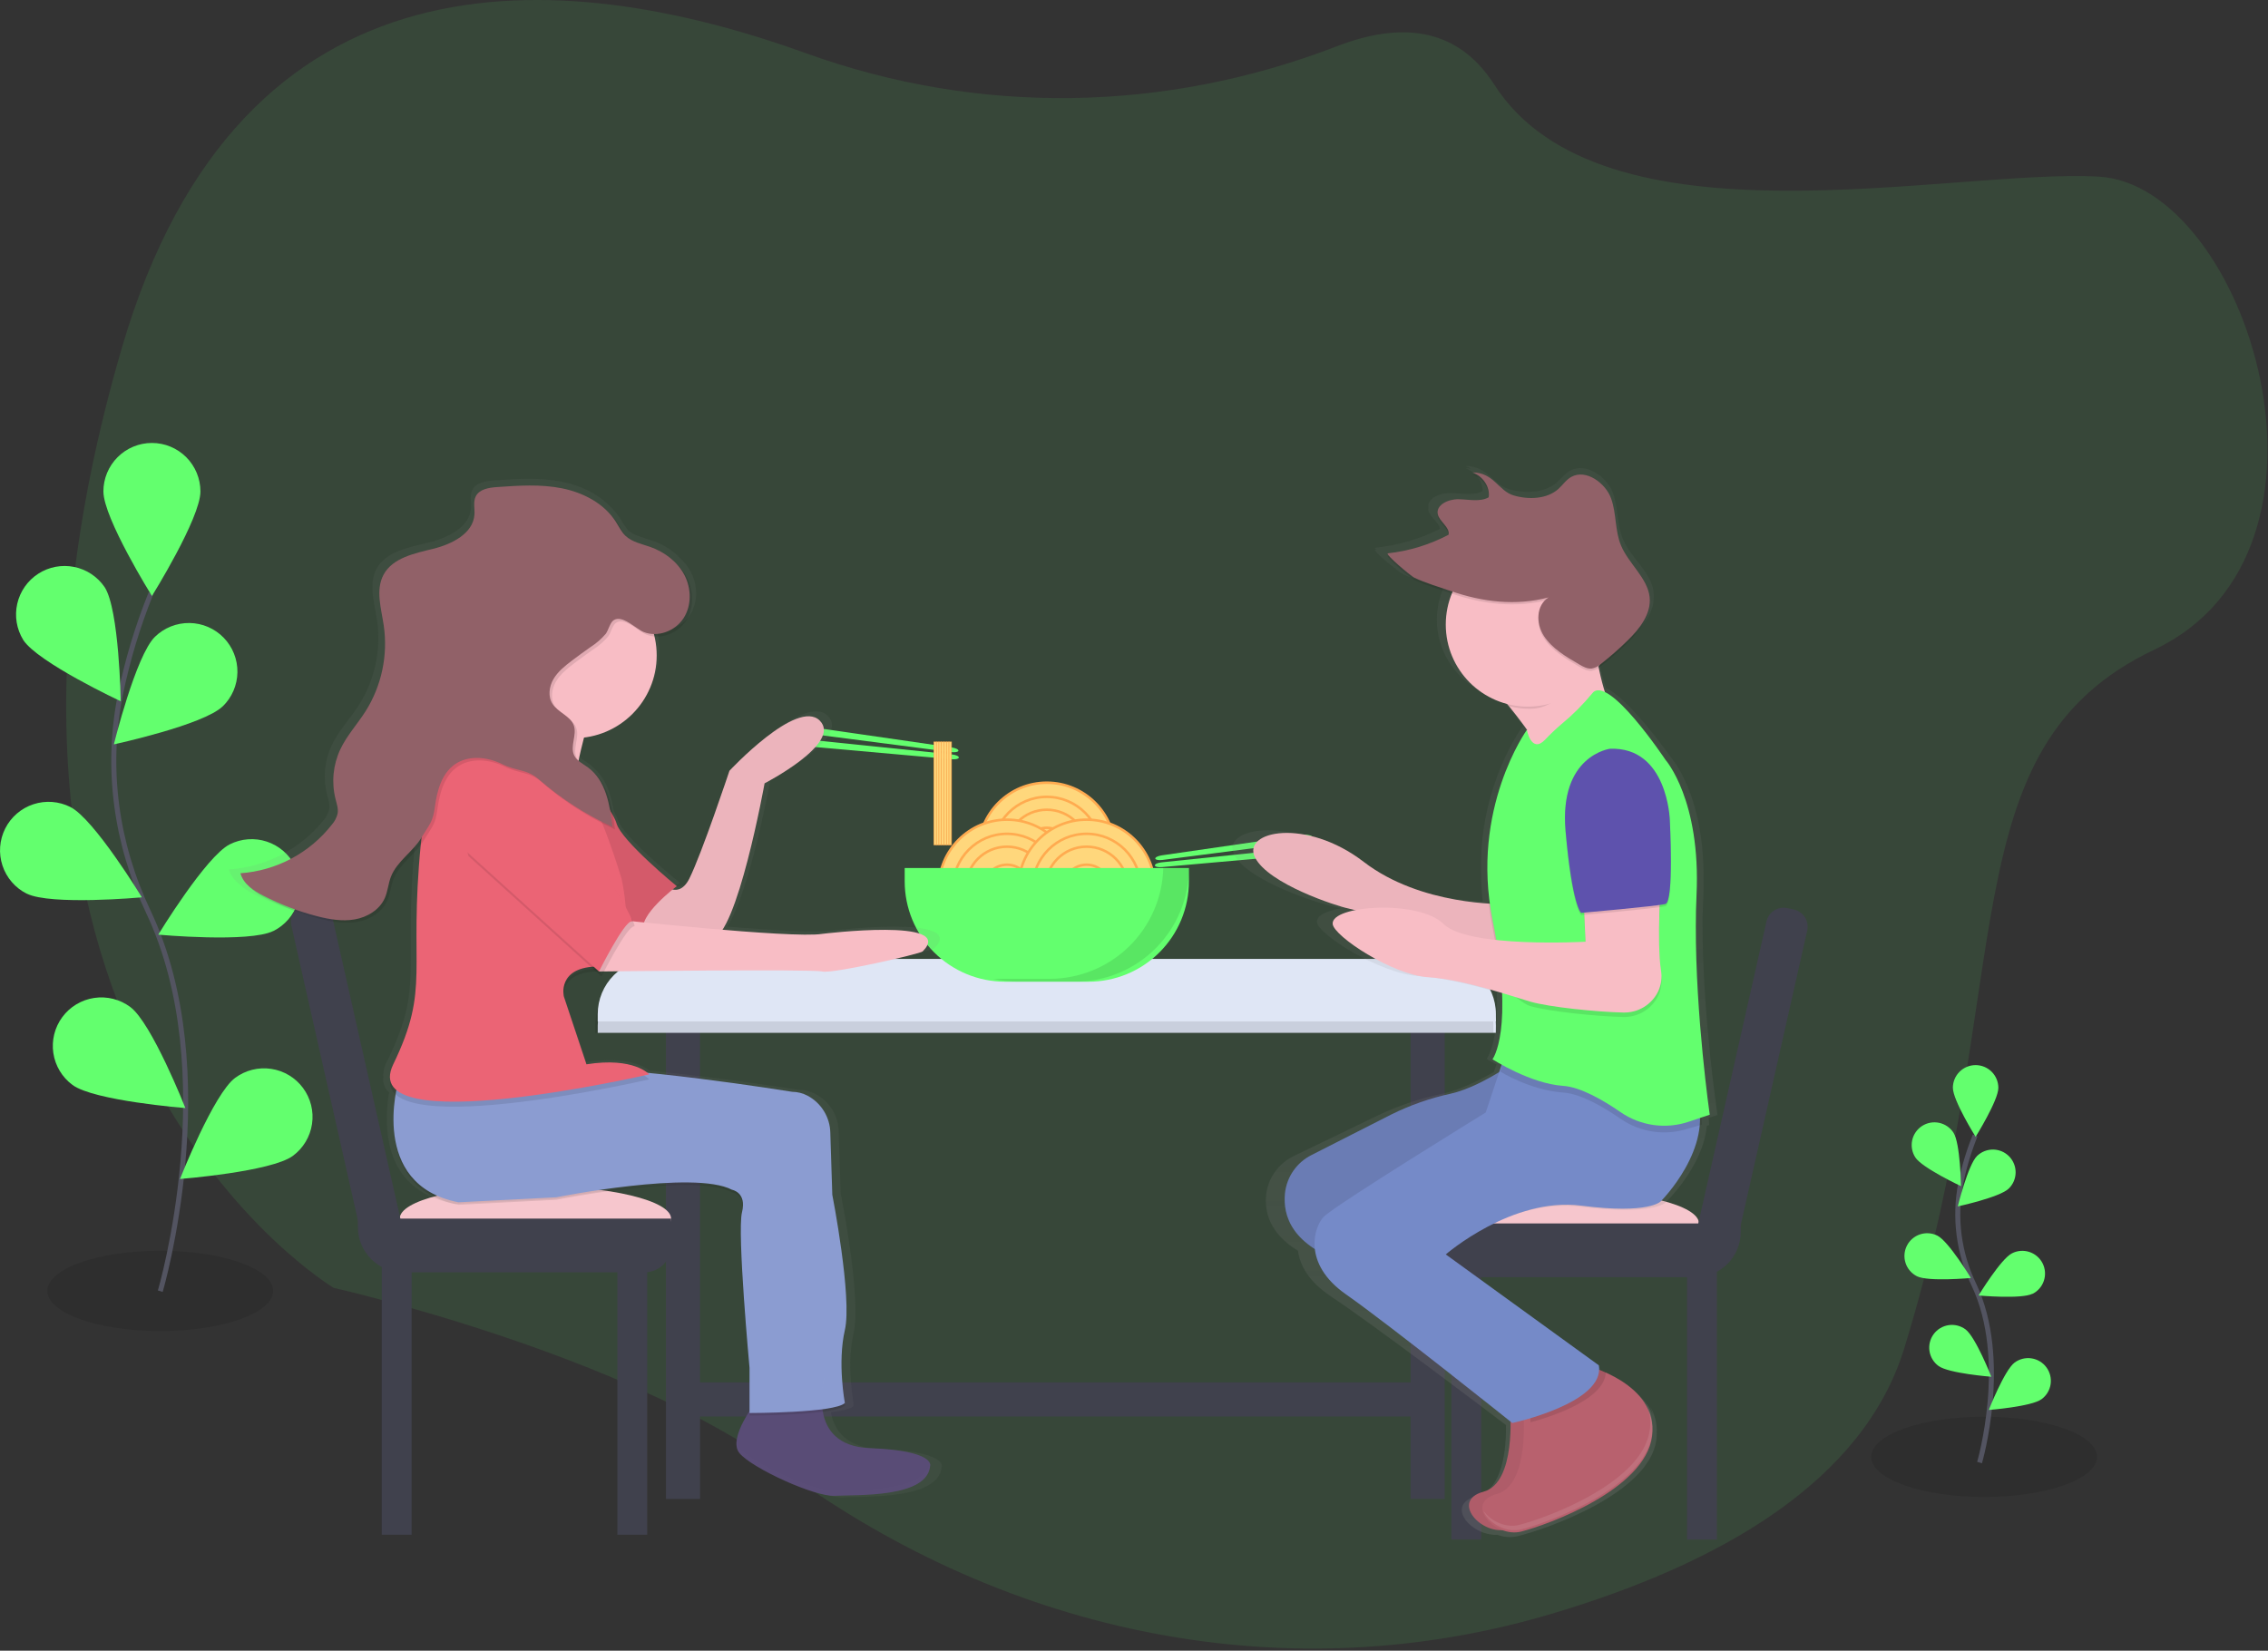 <svg width="904" height="658" viewBox="0 0 904 658" fill="none" xmlns="http://www.w3.org/2000/svg">
<rect x="0" y="0" width="904" height="658" fill="#333333" stroke="none"/>
<g clip-path="url(#clip0)">
<path opacity="0.1" d="M63.87 530.57C88.723 530.57 108.87 523.407 108.87 514.57C108.87 505.733 88.723 498.57 63.87 498.57C39.017 498.57 18.87 505.733 18.87 514.57C18.87 523.407 39.017 530.57 63.87 530.57Z" fill="black"/>
<path opacity="0.1" d="M790.85 596.72C815.703 596.72 835.85 589.557 835.85 580.72C835.85 571.883 815.703 564.72 790.85 564.72C765.997 564.72 745.85 571.883 745.85 580.72C745.85 589.557 765.997 596.72 790.85 596.72Z" fill="black"/>
<path opacity="0.1" d="M532.89 18.43C464.41 44.88 390.18 46.11 321.23 21.21C223.51 -14.07 95.89 -23.1 48.6 138.57C-32.11 414.78 133.01 513.37 133.01 513.37C133.01 513.37 248.29 539.21 312.12 585.9C402.79 652.22 513.83 674.39 618.43 643.29C685.32 623.4 742.65 590.77 759.04 537.38C804.88 388.06 775.78 298.31 858.74 258.94C941.7 219.57 895.54 73.72 836.54 70.41C777.54 67.1 638.54 100.93 595.54 33.64C580.21 9.75 556.76 9.2 532.89 18.43Z" fill="#63FF6E"/>
<path d="M789.03 582.99C789.03 582.99 801.03 542.15 786.77 512.09C780.697 499.52 778.865 485.319 781.55 471.62C782.876 465.125 784.794 458.765 787.28 452.62" stroke="#535461" stroke-width="2" stroke-miterlimit="10"/>
<path d="M778.4 433.63C778.4 438.63 787.46 453.15 787.46 453.15C787.46 453.15 796.52 438.64 796.52 433.63C796.52 431.226 795.565 428.92 793.865 427.22C792.165 425.52 789.859 424.565 787.455 424.565C785.051 424.565 782.745 425.52 781.045 427.22C779.345 428.92 778.39 431.226 778.39 433.63H778.4Z" fill="#63FF6E"/>
<path d="M763.42 461.36C766.14 465.56 781.64 472.82 781.64 472.82C781.64 472.82 781.36 455.71 778.64 451.51C777.993 450.511 777.156 449.65 776.176 448.975C775.197 448.299 774.094 447.824 772.93 447.575C771.767 447.326 770.565 447.309 769.395 447.524C768.225 447.74 767.109 448.183 766.11 448.83C765.111 449.477 764.25 450.314 763.575 451.294C762.899 452.273 762.424 453.376 762.175 454.54C761.926 455.704 761.909 456.905 762.124 458.075C762.34 459.245 762.783 460.361 763.43 461.36H763.42Z" fill="#63FF6E"/>
<path d="M764.07 508.73C768.54 510.98 785.58 509.43 785.58 509.43C785.58 509.43 776.7 494.8 772.23 492.55C770.084 491.468 767.597 491.283 765.314 492.035C763.032 492.787 761.142 494.414 760.06 496.56C758.978 498.706 758.792 501.193 759.544 503.476C760.296 505.758 761.924 507.648 764.07 508.73V508.73Z" fill="#63FF6E"/>
<path d="M772.64 544.47C776.64 547.47 793.72 548.79 793.72 548.79C793.72 548.79 787.44 532.87 783.42 529.9C781.488 528.47 779.067 527.867 776.69 528.222C774.313 528.578 772.174 529.863 770.745 531.795C769.315 533.727 768.712 536.148 769.067 538.525C769.423 540.902 770.708 543.04 772.64 544.47V544.47Z" fill="#63FF6E"/>
<path d="M800.66 473.79C797.07 477.28 780.34 480.89 780.34 480.89C780.34 480.89 784.44 464.28 788.03 460.79C789.754 459.115 792.073 458.194 794.476 458.228C796.879 458.263 799.17 459.251 800.845 460.975C802.52 462.699 803.441 465.018 803.407 467.421C803.372 469.824 802.384 472.115 800.66 473.79V473.79Z" fill="#63FF6E"/>
<path d="M810.15 515.7C805.68 517.95 788.64 516.4 788.64 516.4C788.64 516.4 797.52 501.77 801.99 499.57C804.136 498.488 806.623 498.302 808.906 499.054C811.188 499.807 813.078 501.434 814.16 503.58C815.242 505.726 815.427 508.213 814.675 510.495C813.923 512.778 812.296 514.668 810.15 515.75V515.7Z" fill="#63FF6E"/>
<path d="M813.78 557.71C809.78 560.71 792.7 562.03 792.7 562.03C792.7 562.03 798.98 546.11 803 543.14C804.932 541.71 807.353 541.107 809.73 541.462C812.107 541.818 814.245 543.103 815.675 545.035C817.105 546.967 817.708 549.388 817.353 551.765C816.997 554.142 815.712 556.28 813.78 557.71V557.71Z" fill="#63FF6E"/>
<path d="M63.89 514.69C63.89 514.69 89.58 427.57 59.09 363.37C46.29 336.44 42.09 306.22 47.96 277C50.79 263.141 54.884 249.571 60.19 236.46" stroke="#535461" stroke-width="2" stroke-miterlimit="10"/>
<path d="M41.22 195.91C41.22 206.59 60.56 237.57 60.56 237.57C60.56 237.57 79.89 206.57 79.89 195.91C79.89 190.781 77.852 185.862 74.225 182.235C70.599 178.608 65.679 176.57 60.55 176.57C55.421 176.57 50.502 178.608 46.875 182.235C43.248 185.862 41.21 190.781 41.21 195.91H41.22Z" fill="#63FF6E"/>
<path d="M9.25 255.08C15.06 264.08 48.13 279.54 48.13 279.54C48.13 279.54 47.53 243.02 41.72 234.06C38.878 229.886 34.516 226.989 29.566 225.989C24.616 224.988 19.471 225.963 15.231 228.706C10.991 231.448 7.991 235.74 6.874 240.665C5.756 245.589 6.609 250.756 9.25 255.06V255.08Z" fill="#63FF6E"/>
<path d="M10.64 356.2C20.18 361.01 56.55 357.69 56.55 357.69C56.55 357.69 37.55 326.47 28.06 321.69C25.792 320.546 23.321 319.86 20.788 319.671C18.255 319.483 15.71 319.795 13.297 320.589C10.885 321.384 8.652 322.647 6.728 324.304C4.803 325.962 3.224 327.982 2.08 330.25C0.936 332.518 0.25 334.989 0.061 337.522C-0.127 340.055 0.185 342.6 0.979 345.013C2.585 349.885 6.06 353.92 10.64 356.23V356.2Z" fill="#63FF6E"/>
<path d="M28.89 432.47C37.48 438.82 73.89 441.69 73.89 441.69C73.89 441.69 60.49 407.69 51.89 401.37C47.766 398.32 42.599 397.033 37.526 397.793C32.453 398.552 27.89 401.296 24.84 405.42C21.79 409.544 20.503 414.711 21.263 419.784C22.022 424.857 24.766 429.42 28.89 432.47V432.47Z" fill="#63FF6E"/>
<path d="M88.74 281.57C81.08 289.01 45.38 296.72 45.38 296.72C45.38 296.72 54.12 261.26 61.78 253.82C65.46 250.24 70.411 248.268 75.545 248.338C80.679 248.408 85.575 250.515 89.155 254.195C92.735 257.875 94.707 262.826 94.637 267.96C94.567 273.094 92.46 277.99 88.78 281.57H88.74Z" fill="#63FF6E"/>
<path d="M108.99 371.08C99.45 375.89 63.08 372.57 63.08 372.57C63.08 372.57 82.08 341.35 91.57 336.57C93.838 335.426 96.309 334.74 98.842 334.551C101.375 334.363 103.92 334.674 106.333 335.469C108.745 336.264 110.978 337.527 112.902 339.184C114.827 340.842 116.406 342.862 117.55 345.13C118.694 347.398 119.38 349.869 119.569 352.402C119.757 354.935 119.446 357.48 118.651 359.893C117.856 362.305 116.594 364.538 114.936 366.462C113.278 368.387 111.258 369.966 108.99 371.11V371.08Z" fill="#63FF6E"/>
<path d="M116.74 460.74C108.15 467.09 71.74 469.96 71.74 469.96C71.74 469.96 85.14 435.96 93.74 429.64C97.864 426.59 103.031 425.303 108.104 426.063C113.177 426.822 117.74 429.566 120.79 433.69C123.84 437.814 125.127 442.981 124.367 448.054C123.608 453.127 120.864 457.69 116.74 460.74V460.74Z" fill="#63FF6E"/>
<path d="M379.15 299.79L323.42 292.57C321.16 292.28 319.42 291.42 319.48 290.67C319.58 289.92 321.48 289.57 323.79 289.9L379.4 297.95C380.93 298.17 382.09 298.75 382.02 299.26C381.95 299.74 380.67 299.99 379.15 299.79Z" fill="#63FF6E"/>
<path d="M379.5 300.74L323.6 294.96C321.33 294.73 319.4 295.15 319.33 295.9C319.26 296.65 321.07 297.44 323.33 297.64L379.33 302.64C380.87 302.78 382.13 302.48 382.18 301.97C382.22 301.43 381.03 300.9 379.5 300.74Z" fill="#63FF6E"/>
<path d="M463.36 342.79L519.08 335.57C521.34 335.28 523.08 334.42 523.02 333.67C522.92 332.92 521.02 332.57 518.71 332.9L463.1 340.95C461.57 341.17 460.41 341.75 460.48 342.26C460.55 342.74 461.83 342.99 463.36 342.79Z" fill="#63FF6E"/>
<path d="M463 343.74L518.9 337.96C521.17 337.73 523.1 338.15 523.17 338.9C523.24 339.65 521.43 340.44 519.17 340.64L463.17 345.64C461.63 345.78 460.37 345.48 460.32 344.97C460.28 344.43 461.47 343.9 463 343.74Z" fill="#63FF6E"/>
<path d="M279.03 402.64H265.44V597.5H279.03V402.64Z" fill="#40414D"/>
<path d="M575.85 402.64H562.26V597.5H575.85V402.64Z" fill="#40414D"/>
<path d="M260.25 386.78H574.25C580.085 386.78 585.681 389.098 589.806 393.224C593.932 397.349 596.25 402.945 596.25 408.78V411.7H238.25V408.78C238.25 402.945 240.568 397.349 244.694 393.224C248.819 389.098 254.415 386.78 260.25 386.78V386.78Z" fill="#DFE6F5"/>
<path opacity="0.1" d="M259.25 386.78H573.25C579.085 386.78 584.681 389.098 588.806 393.224C592.932 397.349 595.25 402.945 595.25 408.78V411.7H237.25V408.78C237.25 402.945 239.568 397.349 243.694 393.224C247.819 389.098 253.415 386.78 259.25 386.78V386.78Z" fill="black"/>
<path d="M260.25 382.24H574.25C580.085 382.24 585.681 384.558 589.806 388.684C593.932 392.809 596.25 398.405 596.25 404.24V407.16H238.25V404.24C238.25 398.405 240.568 392.809 244.694 388.684C248.819 384.558 254.415 382.24 260.25 382.24Z" fill="#DFE6F5"/>
<path d="M417.25 366.38C432.267 366.38 444.44 354.207 444.44 339.19C444.44 324.173 432.267 312 417.25 312C402.233 312 390.06 324.173 390.06 339.19C390.06 354.207 402.233 366.38 417.25 366.38Z" fill="#FFD77C" stroke="#FFAB50" stroke-miterlimit="10"/>
<path d="M417.25 360.74C429.152 360.74 438.8 351.092 438.8 339.19C438.8 327.288 429.152 317.64 417.25 317.64C405.348 317.64 395.7 327.288 395.7 339.19C395.7 351.092 405.348 360.74 417.25 360.74Z" fill="#FFD77C" stroke="#FFAB50" stroke-miterlimit="10"/>
<path d="M417.25 355.61C426.319 355.61 433.67 348.259 433.67 339.19C433.67 330.121 426.319 322.77 417.25 322.77C408.181 322.77 400.83 330.121 400.83 339.19C400.83 348.259 408.181 355.61 417.25 355.61Z" fill="#FFD77C" stroke="#FFAB50" stroke-miterlimit="10"/>
<path d="M417.25 348.42C422.348 348.42 426.48 344.288 426.48 339.19C426.48 334.092 422.348 329.96 417.25 329.96C412.152 329.96 408.02 334.092 408.02 339.19C408.02 344.288 412.152 348.42 417.25 348.42Z" fill="#FFD77C" stroke="#FFAB50" stroke-miterlimit="10"/>
<path d="M401.39 381.11C416.407 381.11 428.58 368.937 428.58 353.92C428.58 338.903 416.407 326.73 401.39 326.73C386.373 326.73 374.2 338.903 374.2 353.92C374.2 368.937 386.373 381.11 401.39 381.11Z" fill="#FFD77C" stroke="#FFAB50" stroke-miterlimit="10"/>
<path d="M401.39 375.47C413.292 375.47 422.94 365.822 422.94 353.92C422.94 342.018 413.292 332.37 401.39 332.37C389.488 332.37 379.84 342.018 379.84 353.92C379.84 365.822 389.488 375.47 401.39 375.47Z" fill="#FFD77C" stroke="#FFAB50" stroke-miterlimit="10"/>
<path d="M401.39 370.34C410.459 370.34 417.81 362.989 417.81 353.92C417.81 344.851 410.459 337.5 401.39 337.5C392.321 337.5 384.97 344.851 384.97 353.92C384.97 362.989 392.321 370.34 401.39 370.34Z" fill="#FFD77C" stroke="#FFAB50" stroke-miterlimit="10"/>
<path d="M401.39 363.15C406.488 363.15 410.62 359.018 410.62 353.92C410.62 348.822 406.488 344.69 401.39 344.69C396.292 344.69 392.16 348.822 392.16 353.92C392.16 359.018 396.292 363.15 401.39 363.15Z" fill="#FFD77C" stroke="#FFAB50" stroke-miterlimit="10"/>
<path d="M433.11 381.11C448.127 381.11 460.3 368.937 460.3 353.92C460.3 338.903 448.127 326.73 433.11 326.73C418.093 326.73 405.92 338.903 405.92 353.92C405.92 368.937 418.093 381.11 433.11 381.11Z" fill="#FFD77C" stroke="#FFAB50" stroke-miterlimit="10"/>
<path d="M433.11 375.47C445.012 375.47 454.66 365.822 454.66 353.92C454.66 342.018 445.012 332.37 433.11 332.37C421.208 332.37 411.56 342.018 411.56 353.92C411.56 365.822 421.208 375.47 433.11 375.47Z" fill="#FFD77C" stroke="#FFAB50" stroke-miterlimit="10"/>
<path d="M433.11 370.34C442.179 370.34 449.53 362.989 449.53 353.92C449.53 344.851 442.179 337.5 433.11 337.5C424.041 337.5 416.69 344.851 416.69 353.92C416.69 362.989 424.041 370.34 433.11 370.34Z" fill="#FFD77C" stroke="#FFAB50" stroke-miterlimit="10"/>
<path d="M433.11 363.15C438.208 363.15 442.34 359.018 442.34 353.92C442.34 348.822 438.208 344.69 433.11 344.69C428.012 344.69 423.88 348.822 423.88 353.92C423.88 359.018 428.012 363.15 433.11 363.15Z" fill="#FFD77C" stroke="#FFAB50" stroke-miterlimit="10"/>
<path d="M360.6 346H473.89V351.32C473.89 356.573 472.855 361.774 470.845 366.627C468.835 371.48 465.889 375.89 462.174 379.604C458.46 383.319 454.05 386.265 449.197 388.275C444.344 390.285 439.143 391.32 433.89 391.32H400.6C395.347 391.32 390.146 390.285 385.293 388.275C380.44 386.265 376.03 383.319 372.316 379.604C368.601 375.89 365.655 371.48 363.645 366.627C361.635 361.774 360.6 356.573 360.6 351.32V346Z" fill="#63FF6E"/>
<path opacity="0.1" d="M463.67 345.99C463.375 357.807 458.474 369.04 450.013 377.294C441.552 385.548 430.2 390.168 418.38 390.17H395.89C399.171 390.919 402.525 391.302 405.89 391.31H428.55C434.503 391.313 440.399 390.142 445.899 387.866C451.4 385.59 456.399 382.252 460.609 378.043C464.819 373.835 468.159 368.838 470.438 363.338C472.717 357.838 473.89 351.943 473.89 345.99H463.67Z" fill="black"/>
<path d="M569.06 564.64V551.05H274.5V564.64H569.06Z" fill="#40414D"/>
<path d="M164.06 503.59H152.17V611.77H164.06V503.59Z" fill="#40414D"/>
<path d="M257.97 503.59H246.08V611.77H257.97V503.59Z" fill="#40414D"/>
<path d="M267.49 485.76C267.49 492.98 243.01 498.84 212.81 498.84C182.61 498.84 159.32 492.99 159.32 485.76C159.32 478.53 182.61 472.68 212.81 472.68C243.01 472.68 267.49 478.57 267.49 485.76Z" fill="#F6C6CD"/>
<path d="M142.66 485.75H267.48V496.65C267.48 499.435 266.374 502.105 264.405 504.075C262.436 506.044 259.765 507.15 256.98 507.15H160.66C155.886 507.15 151.308 505.254 147.932 501.878C144.556 498.502 142.66 493.924 142.66 489.15V485.75Z" fill="#40414D"/>
<path d="M121.463 360.671L124.038 360.089C125.849 359.68 127.749 360.008 129.318 360.999C130.888 361.991 131.999 363.565 132.408 365.376L163.582 503.481L159.68 504.362C156.405 505.102 152.97 504.509 150.131 502.716C147.293 500.923 145.283 498.076 144.543 494.8L116.157 369.044C115.954 368.146 115.931 367.217 116.088 366.309C116.245 365.402 116.579 364.534 117.072 363.756C117.565 362.978 118.207 362.305 118.96 361.776C119.714 361.246 120.564 360.871 121.463 360.671Z" fill="#40414D"/>
<path d="M672.43 613.69H684.32V505.51H672.43V613.69Z" fill="#40414D"/>
<path d="M578.52 613.69H590.41V505.51H578.52V613.69Z" fill="#40414D"/>
<path d="M569.02 487.68C569.02 494.9 593.5 500.76 623.7 500.76C653.9 500.76 677.19 494.91 677.19 487.68C677.19 480.45 653.89 474.57 623.7 474.57C593.51 474.57 569.02 480.46 569.02 487.68Z" fill="#F6C6CD"/>
<path d="M675.83 509.08H579.51C576.725 509.08 574.055 507.974 572.085 506.005C570.116 504.036 569.01 501.365 569.01 498.58V487.68H693.83V491.08C693.83 495.854 691.934 500.432 688.558 503.808C685.182 507.184 680.604 509.08 675.83 509.08Z" fill="#40414D"/>
<path d="M676.827 506.281L672.926 505.401L704.104 367.276C704.513 365.465 705.624 363.891 707.194 362.899C708.763 361.908 710.663 361.58 712.474 361.989L715.049 362.57C716.86 362.979 718.434 364.091 719.426 365.66C720.417 367.23 720.744 369.129 720.336 370.94L691.945 496.715C691.206 499.987 689.199 502.832 686.365 504.626C683.531 506.419 680.1 507.015 676.827 506.281V506.281Z" fill="#40414D"/>
<path d="M681.06 445.57L684.57 444.46C684.57 444.46 678.57 404.38 678.63 368.46C678.63 367.46 678.63 366.39 678.63 365.36C678.7 363.12 678.78 360.9 678.89 358.73C679.03 355.95 679.06 353.3 679.04 350.73C679.37 316.14 665.74 301.53 665.74 301.53C665.74 301.53 649.74 278.71 640.15 274.27C639.32 271.67 638.37 268.33 637.53 264.45C637.84 264.24 638.14 264.03 638.43 263.81C642.391 260.872 646.18 257.71 649.78 254.34C654.7 249.73 659.42 244.11 659.16 237.77C659.187 237.153 659.167 236.534 659.1 235.92C658.19 228.27 650.24 222.51 647.03 215.26C644.33 209.17 645.14 202.39 642.78 196.21C640.42 190.03 632.18 184.28 625.96 187.53C623.67 188.73 622.29 190.85 620.38 192.46C615.64 196.46 608 196.83 601.52 195.01C595.04 193.19 593.12 185.77 584.06 185.75C584.864 186.02 585.633 186.386 586.35 186.84C585.593 186.712 584.827 186.646 584.06 186.64C585.903 187.223 587.537 188.328 588.765 189.82C589.993 191.313 590.763 193.129 590.98 195.05C590.966 195.291 590.939 195.532 590.9 195.77C587.28 197.72 582.52 196.61 578.18 196.54C573.84 196.47 568.9 198.66 569.33 202.21C569.257 202.613 569.257 203.027 569.33 203.43C569.9 206.12 573.5 208.15 573.94 210.64C573.94 210.71 573.94 210.77 573.94 210.84C565.909 214.853 557.22 217.387 548.29 218.32C548 218.32 548.13 218.67 548.55 219.18H548.29C546.66 219.35 558.06 228.36 559.36 228.95C564.12 231.11 569.81 232.7 574.85 234.36L575.29 234.5C573.592 238.445 572.717 242.695 572.72 246.99C572.72 262.39 583.79 275.33 598.78 278.99C601.58 282.26 604.52 285.85 607.2 289.42H607.01C607.01 289.42 589.78 312.34 590.33 346.57C590.281 350.86 590.508 355.149 591.01 359.41C579.93 358.78 556.12 355.86 538.01 342.6C513.58 324.73 486.33 330.09 492.01 340.81C497.69 351.53 526.78 360.46 531.47 361.36C531.91 361.44 532.93 361.68 534.39 362.04C528.61 363.13 524.65 365.04 524.89 367.61C525.36 372.52 550.26 388.16 565.29 389.05C575.22 389.64 587.17 392.7 596.6 395.39C597.51 415.94 592.54 422.1 592.54 422.1C592.54 422.1 594.02 423.01 596.47 424.3L595.42 427.3C589.32 430.82 581.8 434.49 574.96 435.97C566.244 437.761 557.771 440.581 549.72 444.37L515.89 460.72C512.869 462.122 510.255 464.27 508.295 466.963C506.336 469.656 505.095 472.804 504.69 476.11C503.95 483.04 506.04 491.7 517.36 498.57C518.06 504.2 521.5 510.77 530.53 516.79C548.03 528.43 594.02 563.3 600.28 568.06C600.4 576.57 599.28 593.64 588.78 596.3C575.62 599.64 586.21 612.3 596.85 611.8C599.375 612.755 602.123 612.957 604.76 612.38C616.04 609.7 657.38 595.38 660.2 573.96C660.317 573.031 660.371 572.096 660.36 571.16C660.524 567.508 659.613 563.889 657.74 560.75C658.181 561.718 658.539 562.721 658.81 563.75C655.39 555.95 647.06 551.05 640.58 548.29C640.58 548.22 640.58 548.14 640.58 548.07C639.58 547.68 638.58 547.36 637.76 547.07C637.777 546.49 637.733 545.911 637.63 545.34L572.8 500.67C572.8 500.67 600.99 477.44 630.12 481.02C659.25 484.6 663.89 479.31 663.89 479.31C663.89 479.31 678.83 465.1 680.33 448.74L681.27 448.49C681.27 448.49 681.2 447.46 681.06 445.57Z" fill="url(#paint0_linear)"/>
<path d="M601.89 561.92C601.89 561.92 604.54 591.09 591.28 594.63C578.02 598.17 590.4 612.31 601 609.63C611.6 606.95 650.51 592.83 653.16 571.63C655.81 550.43 626.64 543.34 626.64 543.34L601.89 561.92Z" fill="#B8616E"/>
<path opacity="0.05" d="M601.89 561.92C601.89 561.92 604.54 591.09 591.28 594.63C578.02 598.17 590.4 612.31 601 609.63C611.6 606.95 650.51 592.83 653.16 571.63C655.81 550.43 626.64 543.34 626.64 543.34L601.89 561.92Z" fill="black"/>
<path d="M607.22 562.8C607.22 562.8 609.87 591.97 596.61 595.51C583.35 599.05 595.73 613.19 606.33 610.51C616.93 607.83 655.84 593.71 658.49 572.51C661.14 551.31 631.97 544.22 631.97 544.22L607.22 562.8Z" fill="#B8616E"/>
<path opacity="0.1" d="M634.62 545.12L609.89 563.69C609.89 563.69 610 564.95 610.07 566.96C619.41 564.4 639.76 557.6 640.07 546.96C638.292 546.238 636.472 545.624 634.62 545.12V545.12Z" fill="black"/>
<path d="M619.15 290.95H608.54V298.91H619.15V290.95Z" fill="#F8BDC5"/>
<path d="M608.99 419.57C608.99 419.57 592.14 432.81 578.3 435.95C570.071 437.731 562.094 440.522 554.55 444.26L522.72 460.44C519.829 461.894 517.35 464.05 515.508 466.711C513.667 469.372 512.522 472.452 512.18 475.67C511.27 484.67 514.89 496.51 536.49 503.55L604.56 560.13L625.78 542.45L553.29 486.77L608.99 452.29V419.57Z" fill="#758AC8"/>
<path opacity="0.1" d="M608.99 419.57C608.99 419.57 592.14 432.81 578.3 435.95C570.071 437.731 562.094 440.522 554.55 444.26L522.72 460.44C519.829 461.894 517.35 464.05 515.508 466.711C513.667 469.372 512.522 472.452 512.18 475.67C511.27 484.67 514.89 496.51 536.49 503.55L604.56 560.13L625.78 542.45L553.29 486.77L608.99 452.29V419.57Z" fill="black"/>
<path d="M599.26 360.35C599.26 360.35 566.55 361.23 543.56 343.55C520.57 325.87 494.94 331.17 500.24 341.78C505.54 352.39 532.95 361.23 537.37 362.11C541.79 362.99 605.44 380.68 605.44 380.68L599.26 360.35Z" fill="#F8BDC5"/>
<path opacity="0.05" d="M599.26 360.35C599.26 360.35 566.55 361.23 543.56 343.55C520.57 325.87 494.94 331.17 500.24 341.78C505.54 352.39 532.95 361.23 537.37 362.11C541.79 362.99 605.44 380.68 605.44 380.68L599.26 360.35Z" fill="black"/>
<path d="M602.8 411.63L592.19 443.46C592.19 443.46 532.52 480.15 527.65 485.01C523.87 488.79 518.81 503.58 536.49 515.95C554.17 528.32 602.79 567.23 602.79 567.23C602.79 567.23 639.92 559.23 637.27 544.23L576.27 500.03C576.27 500.03 602.79 477.03 630.2 480.58C657.61 484.13 662.03 478.81 662.03 478.81C662.03 478.81 683.25 457.57 676.17 437.27C669.09 416.97 602.8 411.63 602.8 411.63Z" fill="#758AC8"/>
<path d="M589.54 267.57C589.54 267.57 619.6 300.28 617.83 310C616.06 319.72 641.7 281.71 641.7 281.71C641.7 281.71 633.7 262.26 635.51 241.04L589.54 267.57Z" fill="#F8BDC5"/>
<path opacity="0.1" d="M615.77 297.57C617.821 295.405 619.98 293.346 622.24 291.4C626.763 287.69 630.913 283.547 634.63 279.03C640.82 271.03 663.8 305.55 663.8 305.55C663.8 305.55 677.94 321.46 676.18 359.48C674.42 397.5 678.39 448.33 678.39 448.33L673.04 449.82C668.534 451.324 663.739 451.759 659.036 451.091C654.333 450.422 649.849 448.669 645.94 445.97C638.88 441.09 629.94 435.97 623.14 435.51C609.88 434.63 597.94 427.11 597.94 427.11C597.94 427.11 603.69 413.41 594.85 369.2C586.01 324.99 608.54 293.57 608.54 293.57C608.54 293.57 610.32 303.19 615.77 297.57Z" fill="black"/>
<path d="M681.48 444.34L676.18 446.11L673.03 447.16C668.524 448.665 663.729 449.1 659.026 448.432C654.322 447.764 649.839 446.01 645.93 443.31C638.88 438.44 629.93 433.31 623.13 432.85C609.89 431.96 594.89 422.24 594.89 422.24C594.89 422.24 603.73 410.75 594.89 366.54C586.05 322.33 608.59 290.95 608.59 290.95C608.59 290.95 610.37 300.52 615.82 294.89C617.866 292.727 620.022 290.671 622.28 288.73C626.803 285.021 630.953 280.877 634.67 276.36C640.86 268.36 663.84 302.88 663.84 302.88C663.84 302.88 677.98 318.79 676.22 356.81C676.03 360.81 675.95 364.93 675.94 369.1C675.81 404.68 681.48 444.34 681.48 444.34Z" fill="#63FF6E"/>
<path opacity="0.1" d="M631.09 357.7L631.97 377.15C631.97 377.15 585.11 379.8 575.39 370.08C565.67 360.36 601.89 398.67 609.89 401.02C617.4 403.23 636.79 405.18 646.96 405.38C649.865 405.474 652.735 404.721 655.221 403.214C657.706 401.706 659.7 399.509 660.96 396.89C662.145 394.312 662.529 391.438 662.06 388.64C660.29 377.15 662.06 352.39 662.06 352.39L631.09 357.7Z" fill="black"/>
<path d="M631.09 355.93L631.97 375.38C631.97 375.38 585.11 378.03 575.39 368.31C565.67 358.59 530.5 360.74 531.19 368.31C531.63 373.17 555.06 388.64 569.19 389.53C583.32 390.42 601.89 396.9 609.89 399.25C617.4 401.46 636.79 403.41 646.96 403.61C649.865 403.703 652.735 402.951 655.221 401.444C657.706 399.936 659.7 397.739 660.96 395.12C662.145 392.542 662.529 389.668 662.06 386.87C660.29 375.38 662.06 350.62 662.06 350.62L631.09 355.93Z" fill="#F8BDC5"/>
<path opacity="0.1" d="M641.7 299.35C641.7 299.35 621.37 302 624.02 332.06C626.67 362.12 630.21 364.77 630.21 364.77C630.21 364.77 660.27 362.12 663.8 361.23C667.33 360.34 665.57 327.64 665.57 327.64C665.57 327.64 664.68 298.47 641.7 299.35Z" fill="black"/>
<path d="M641.7 298.47C641.7 298.47 621.37 301.12 624.02 331.18C626.67 361.24 630.21 363.89 630.21 363.89C630.21 363.89 660.27 361.24 663.8 360.35C667.33 359.46 665.57 326.76 665.57 326.76C665.57 326.76 664.68 297.57 641.7 298.47Z" fill="#5E52AD"/>
<path opacity="0.1" d="M634.18 260.01C632.79 253.01 635.64 250.85 636.39 241.89L590.39 268.41C590.39 268.41 595.66 274.15 601.65 281.52C604.327 282.197 607.079 282.533 609.84 282.52C621.89 282.57 628.48 269.63 634.18 260.01Z" fill="black"/>
<path d="M608.98 281.67C627.045 281.67 641.69 267.025 641.69 248.96C641.69 230.895 627.045 216.25 608.98 216.25C590.915 216.25 576.27 230.895 576.27 248.96C576.27 267.025 590.915 281.67 608.98 281.67Z" fill="#F8BDC5"/>
<path opacity="0.1" d="M617.23 239.03C612.23 242.21 612.16 249.4 615.38 254.38C618.6 259.36 624.15 262.65 629.49 265.75C631.04 266.65 632.75 267.58 634.49 267.38C635.828 267.119 637.067 266.493 638.07 265.57C641.807 262.654 645.373 259.526 648.75 256.2C653.61 251.42 658.28 245.53 657.52 238.86C656.66 231.29 649.18 225.59 646.16 218.42C643.62 212.42 644.38 205.69 642.16 199.56C639.94 193.43 632.16 187.76 626.34 190.97C624.19 192.15 622.89 194.26 621.09 195.85C616.63 199.79 609.44 200.18 603.34 198.38C597.24 196.58 595.43 189.23 586.92 189.21C591.15 190.7 594.01 195.11 593.36 199.13C589.95 201.06 585.47 199.96 581.36 199.89C577.25 199.82 572.36 202.12 573.07 205.82C573.69 208.82 578.02 211.05 577.38 214.05C569.868 218.007 561.679 220.518 553.24 221.45C551.71 221.62 562.43 230.53 563.65 231.12C568.12 233.26 573.49 234.83 578.22 236.47C591.07 240.9 604.23 242.48 617.23 239.03Z" fill="black"/>
<path d="M617.23 238.14C612.23 241.32 612.16 248.51 615.38 253.49C618.6 258.47 624.15 261.76 629.49 264.86C631.04 265.76 632.75 266.69 634.49 266.49C635.828 266.229 637.067 265.603 638.07 264.68C641.807 261.764 645.373 258.636 648.75 255.31C653.61 250.53 658.28 244.64 657.52 237.97C656.66 230.4 649.18 224.7 646.16 217.53C643.62 211.53 644.38 204.8 642.16 198.67C639.94 192.54 632.16 186.87 626.34 190.08C624.19 191.26 622.89 193.37 621.09 194.96C616.63 198.9 609.44 199.29 603.34 197.49C597.24 195.69 595.43 188.34 586.92 188.32C591.15 189.81 594.01 194.22 593.36 198.24C589.95 200.17 585.47 199.07 581.36 199C577.25 198.93 572.36 201.23 573.07 204.93C573.69 207.93 578.02 210.16 577.38 213.16C569.868 217.117 561.679 219.628 553.24 220.56C551.71 220.73 562.43 229.64 563.65 230.23C568.12 232.37 573.49 233.94 578.22 235.58C591.07 240.02 604.23 241.57 617.23 238.14Z" fill="#916168"/>
<path opacity="0.1" d="M656.18 559.46C657.6 562.734 658.094 566.335 657.61 569.87C654.96 591.09 616.06 605.23 605.45 607.87C599.86 609.27 593.77 606 591.22 602.07C592.86 606.69 599.92 611.24 606.34 609.64C616.95 606.99 655.85 592.84 658.5 571.64C659.079 567.436 658.264 563.157 656.18 559.46Z" fill="white"/>
<path d="M375.23 583.57C374.44 581.79 370.34 578.32 350.57 577.57C337.03 577.06 332.42 569.91 331.17 562.93C335.62 562.35 339.1 561.55 340.24 560.44C340.24 560.44 340.18 560.12 340.08 559.55L340.24 559.43C339.375 554.395 338.924 549.298 338.89 544.19C338.864 539.819 339.327 535.458 340.27 531.19C340.821 528.368 341.052 525.493 340.96 522.62C341.07 505.62 335.1 475.74 335.1 475.74L334.28 450.91C334.198 447.812 333.282 444.793 331.63 442.171C329.978 439.549 327.649 437.421 324.89 436.01C322.926 434.994 320.751 434.453 318.54 434.43C318.54 434.43 287.2 429.49 258.99 426.8C256.99 425.19 249.94 420.85 233.78 423.34L224.48 396.12C224.405 395.791 224.351 395.456 224.32 395.12C224.65 391.66 226.96 386.45 237.73 386.12L239.98 388.12C239.98 388.12 240.38 387.33 241.05 386.12C254.41 385.97 327.19 385.23 330.94 386.12C335.07 387.12 371.25 379.06 372.29 378.06C386.35 364.35 330.94 371 330.94 371C325.49 371.89 307.88 370.83 289.84 369.36C298.77 355.97 307.17 310.52 307.17 310.52C307.17 310.52 339.17 294.39 329.91 285.32C320.65 276.25 292.7 305.48 292.7 305.48C292.7 305.48 281.33 338.75 276.16 348.83C274.16 352.83 271.57 353.65 269.26 353.19C270.31 352.35 270.99 351.85 270.99 351.85C270.99 351.85 248.25 333.7 246.18 326.65C245.795 325.495 245.285 324.385 244.66 323.34C243.57 316.95 241.66 310.66 237 306.47C236.217 305.63 235.353 304.869 234.42 304.2C233.16 303.3 231.73 302.52 230.54 301.54C231.21 298.46 231.99 295.26 232.8 292.16C249.68 290.16 262.8 276.16 262.8 259.16C262.797 256.596 262.492 254.042 261.89 251.55C264.413 251.716 266.936 251.227 269.213 250.13C271.491 249.033 273.447 247.366 274.89 245.29C278.3 240.21 278.19 233.29 275.33 227.93C274.148 225.754 272.598 223.798 270.75 222.15C267.803 219.182 264.209 216.937 260.25 215.59C256.82 214.4 253.03 213.69 250.31 211.36C249.095 209.77 247.989 208.1 247 206.36C245.859 204.652 244.516 203.087 243 201.7C238 196.55 230.94 193.38 223.75 191.98C214.99 190.27 205.94 190.88 197.03 191.49C193.7 191.72 189.79 192.31 188.29 195.21C187.16 197.39 187.9 200 187.75 202.43C187.28 210.16 178.44 214.43 170.75 216.3C163.06 218.17 153.89 219.79 150.18 226.57C146.81 232.69 149.18 240.11 150.26 246.98C152.059 259.043 149.38 271.347 142.73 281.57C139.35 286.74 134.99 291.34 132.32 296.89C129.362 303.077 128.675 310.108 130.38 316.75C130.88 318.69 131.6 320.67 131.24 322.65C130.831 324.283 130.027 325.79 128.9 327.04C124.302 332.718 118.579 337.384 112.091 340.745C105.603 344.106 98.491 346.089 91.2 346.57C91.812 348.6 93.009 350.405 94.64 351.76C96.713 353.809 99.129 355.478 101.78 356.69C108.763 360.192 116.106 362.925 123.68 364.84C128.78 366.13 134.11 367.05 139.3 366.17C144.49 365.29 149.55 362.32 151.68 357.62C152.92 354.9 153.1 351.82 154.2 349.05C156.39 343.51 161.82 339.92 165.49 335.17C164.254 347.41 163.67 359.708 163.74 372.01C163.74 375.86 163.74 379.33 163.74 382.55C163.74 396.44 162.74 406.02 154.13 423.37C153.104 425.194 152.654 427.286 152.84 429.37C152.653 430.496 152.762 431.652 153.156 432.723C153.551 433.794 154.217 434.744 155.09 435.48C154.49 438.941 154.199 442.448 154.22 445.96C154.1 458.6 158.37 475.57 181.01 479.87L221.32 477.87C221.32 477.87 278.17 466.78 293.67 474.87C294.949 475.142 296.097 475.844 296.921 476.86C297.745 477.875 298.197 479.142 298.2 480.45C298.152 481.291 298.021 482.125 297.81 482.94C297.378 485.56 297.214 488.217 297.32 490.87C297.25 507.87 300.91 546.45 300.91 546.45V562.81C298.33 566.69 295.15 572.43 295.56 576.66C295.56 576.75 295.56 576.85 295.56 576.94C295.56 577.03 295.56 577.19 295.62 577.31C295.68 577.43 295.62 577.53 295.69 577.64C295.76 577.75 295.75 577.85 295.78 577.96C295.81 578.07 295.86 578.2 295.91 578.31C295.96 578.42 295.98 578.49 296.02 578.58C296.06 578.67 296.15 578.84 296.22 578.96L296.34 579.17C296.46 579.362 296.594 579.546 296.74 579.72C301.91 585.72 327.74 597.33 336.02 596.86C344.81 596.36 374.26 597.86 375.3 584.76C375.432 584.369 375.407 583.943 375.23 583.57V583.57Z" fill="url(#paint1_linear)"/>
<path d="M301.75 558.25C301.75 558.25 289.75 573.25 294.75 579.25C299.75 585.25 324.75 596.72 332.75 596.25C341.25 595.75 369.75 597.25 370.75 584.25C370.75 584.25 372.75 578.25 346.75 577.25C320.75 576.25 328.75 549.25 328.75 549.25L301.75 558.25Z" fill="#594C76"/>
<path opacity="0.1" d="M158.75 432.25C158.75 432.25 146.75 473.25 182.75 480.25L221.75 478.25C221.75 478.25 276.75 467.25 291.75 475.25C291.75 475.25 297.75 476.25 295.75 484.25C293.75 492.25 298.75 546.25 298.75 546.25V564.25C298.75 564.25 332.75 564.25 336.75 560.25C336.75 560.25 333.75 544.25 336.75 531.25C339.75 518.25 331.75 477.25 331.75 477.25L330.96 452.57C330.901 449.521 330.031 446.542 328.439 443.94C326.846 441.339 324.589 439.209 321.9 437.77C320.007 436.767 317.902 436.232 315.76 436.21C315.76 436.21 247.76 425.21 223.76 427.21C199.76 429.21 158.75 432.25 158.75 432.25Z" fill="black"/>
<path d="M158.75 431.25C158.75 431.25 146.75 472.25 182.75 479.25L221.75 477.25C221.75 477.25 276.75 466.25 291.75 474.25C291.75 474.25 297.75 475.25 295.75 483.25C293.75 491.25 298.75 545.25 298.75 545.25V563.25C298.75 563.25 332.75 563.25 336.75 559.25C336.75 559.25 333.75 543.25 336.75 530.25C339.75 517.25 331.75 476.25 331.75 476.25L330.96 451.57C330.901 448.521 330.031 445.542 328.439 442.94C326.846 440.339 324.589 438.209 321.9 436.77C320.007 435.767 317.902 435.232 315.76 435.21C315.76 435.21 247.76 424.21 223.76 426.21C199.76 428.21 158.75 431.25 158.75 431.25Z" fill="#8B9CD1"/>
<path d="M261.75 350.25C261.75 350.25 269.75 360.25 274.75 350.25C279.75 340.25 290.75 307.25 290.75 307.25C290.75 307.25 317.75 278.25 326.75 287.25C335.75 296.25 304.75 312.25 304.75 312.25C304.75 312.25 293.75 373.25 283.75 374.25C273.75 375.25 258.75 374.25 258.75 374.25L253.75 363.25L261.75 350.25Z" fill="#F8BDC5"/>
<path opacity="0.05" d="M261.75 350.25C261.75 350.25 269.75 360.25 274.75 350.25C279.75 340.25 290.75 307.25 290.75 307.25C290.75 307.25 317.75 278.25 326.75 287.25C335.75 296.25 304.75 312.25 304.75 312.25C304.75 312.25 293.75 373.25 283.75 374.25C273.75 375.25 258.75 374.25 258.75 374.25L253.75 363.25L261.75 350.25Z" fill="black"/>
<path d="M225.75 300.25C225.75 300.25 243.75 321.25 245.75 328.25C247.75 335.25 269.75 353.25 269.75 353.25C269.75 353.25 253.75 365.25 256.75 371.25C259.75 377.25 235.75 351.25 235.75 351.25L207.75 310.25L225.75 300.25Z" fill="#EB6475"/>
<path opacity="0.1" d="M225.75 300.25C225.75 300.25 243.75 321.25 245.75 328.25C247.75 335.25 269.75 353.25 269.75 353.25C269.75 353.25 253.75 365.25 256.75 371.25C259.75 377.25 235.75 351.25 235.75 351.25L207.75 310.25L225.75 300.25Z" fill="black"/>
<path d="M237.75 276.25C237.75 276.25 228.75 305.25 228.75 316.25C228.75 327.25 190.75 313.25 191.75 307.25C192.75 301.25 213.75 279.25 214.75 270.25C215.75 261.25 237.75 276.25 237.75 276.25Z" fill="#F8BDC5"/>
<path opacity="0.1" d="M207.75 296.25C207.75 296.25 172.75 287.25 167.75 338.25C162.75 389.25 171.75 395.25 156.75 426.25C141.75 457.25 258.75 430.25 258.75 430.25C258.75 430.25 252.75 423.25 233.75 426.25L224.75 399.25C224.75 399.25 221.75 387.25 238.75 387.25C255.75 387.25 247.75 352.25 247.75 352.25C247.75 352.25 238.75 322.25 233.75 319.25C228.75 316.25 219.75 298.25 207.75 296.25Z" fill="black"/>
<path d="M207.75 294.25C207.75 294.25 172.75 285.25 167.75 336.25C162.75 387.25 171.75 393.25 156.75 424.25C141.75 455.25 258.75 428.25 258.75 428.25C258.75 428.25 252.75 421.25 233.75 424.25L224.75 397.25C224.75 397.25 221.75 385.25 238.75 385.25C255.75 385.25 247.75 350.25 247.75 350.25C247.75 350.25 238.75 320.25 233.75 317.25C228.75 314.25 219.75 296.25 207.75 294.25Z" fill="#EB6475"/>
<path d="M242.75 366.25C242.75 366.25 315.75 374.25 327.75 372.25C327.75 372.25 381.35 365.65 367.75 379.25C366.75 380.25 331.75 388.25 327.75 387.25C323.75 386.25 238.75 387.25 238.75 387.25L237.75 377.25L242.75 366.25Z" fill="#F8BDC5"/>
<path opacity="0.1" d="M186.75 341.25L239.75 389.25C239.75 389.25 249.75 369.25 252.75 369.25C255.75 369.25 216.75 310.25 216.75 310.25C216.75 310.25 206.75 298.25 200.75 304.25C194.75 310.25 176.75 306.25 186.75 341.25Z" fill="black"/>
<path d="M185.75 339.25L238.75 387.25C238.75 387.25 248.75 367.25 251.75 367.25C254.75 367.25 215.75 308.25 215.75 308.25C215.75 308.25 205.75 296.25 199.75 302.25C193.75 308.25 175.75 304.25 185.75 339.25Z" fill="#EB6475"/>
<path d="M228.75 294.25C246.975 294.25 261.75 279.475 261.75 261.25C261.75 243.025 246.975 228.25 228.75 228.25C210.525 228.25 195.75 243.025 195.75 261.25C195.75 279.475 210.525 294.25 228.75 294.25Z" fill="#F8BDC5"/>
<path opacity="0.1" d="M257.65 252.96C263.25 255.17 270.11 252.52 273.41 247.49C276.71 242.46 276.61 235.61 273.83 230.27C271.05 224.93 265.91 221.05 260.24 219.03C256.8 217.81 252.97 217.11 250.33 214.59C248.66 213 247.67 210.85 246.42 208.91C241.75 201.63 233.42 197.33 224.95 195.64C216.48 193.95 207.72 194.55 199.1 195.15C195.88 195.38 192.1 195.96 190.64 198.84C189.55 201 190.26 203.59 190.12 206C189.67 213.67 181.12 217.92 173.65 219.76C166.18 221.6 157.52 223.33 153.88 230.09C150.62 236.16 152.95 243.52 153.96 250.34C155.687 262.253 153.106 274.391 146.68 284.57C143.41 289.7 139.2 294.26 136.61 299.77C133.745 305.927 133.081 312.882 134.73 319.47C135.22 321.4 135.91 323.36 135.57 325.32C135.178 326.931 134.403 328.423 133.31 329.67C128.927 335.278 123.417 339.904 117.135 343.249C110.853 346.594 103.939 348.584 96.84 349.09C97.98 353.38 102.13 356.09 106.08 358.09C112.82 361.557 119.923 364.267 127.26 366.17C132.19 367.45 137.35 368.36 142.37 367.49C147.39 366.62 152.28 363.67 154.37 359.01C155.57 356.31 155.75 353.26 156.81 350.5C159.2 344.31 165.57 340.57 168.99 334.88C172.26 329.44 173.53 328.8 174.36 322.52C175.19 316.24 177.02 309.46 182.18 305.77C187.58 301.9 195.18 302.64 201.18 305.61C207.18 308.58 210.89 307.42 215.9 311.78C224.689 319.415 234.525 325.753 245.11 330.6C244.11 321.88 242.5 312.15 235.42 306.96C233.42 305.47 230.89 304.33 229.83 302.05C228.14 298.42 231.03 293.99 229.72 290.2C228.41 286.41 223.43 285.01 221.22 281.57C219.34 278.65 219.85 274.68 221.61 271.68C223.37 268.68 226.15 266.46 228.92 264.36C231.38 262.5 233.873 260.683 236.4 258.91C238.683 257.461 240.733 255.674 242.48 253.61C243.48 252.24 244.14 249.24 245.53 248.27C249.03 245.85 254.41 251.69 257.65 252.96Z" fill="black"/>
<path d="M256.65 251.96C262.25 254.17 269.11 251.52 272.41 246.49C275.71 241.46 275.61 234.61 272.83 229.27C270.05 223.93 264.91 220.05 259.24 218.03C255.8 216.81 251.97 216.11 249.33 213.59C247.66 212 246.67 209.85 245.42 207.91C240.75 200.63 232.42 196.33 223.95 194.64C215.48 192.95 206.72 193.55 198.1 194.15C194.88 194.38 191.1 194.96 189.64 197.84C188.55 200 189.26 202.59 189.12 205C188.67 212.67 180.12 216.92 172.65 218.76C165.18 220.6 156.52 222.33 152.88 229.09C149.62 235.16 151.95 242.52 152.96 249.34C154.687 261.253 152.106 273.391 145.68 283.57C142.41 288.7 138.2 293.26 135.61 298.77C132.745 304.927 132.081 311.882 133.73 318.47C134.22 320.4 134.91 322.36 134.57 324.32C134.178 325.931 133.403 327.423 132.31 328.67C127.927 334.278 122.417 338.904 116.135 342.249C109.853 345.594 102.939 347.584 95.84 348.09C96.98 352.38 101.13 355.09 105.08 357.09C111.82 360.557 118.923 363.267 126.26 365.17C131.19 366.45 136.35 367.36 141.37 366.49C146.39 365.62 151.28 362.67 153.37 358.01C154.57 355.31 154.75 352.26 155.81 349.5C158.2 343.31 164.57 339.57 167.99 333.88C171.26 328.44 172.53 327.8 173.36 321.52C174.19 315.24 176.02 308.46 181.18 304.77C186.58 300.9 194.18 301.64 200.18 304.61C206.18 307.58 209.89 306.42 214.9 310.78C223.689 318.415 233.525 324.753 244.11 329.6C243.11 320.88 241.5 311.15 234.42 305.96C232.42 304.47 229.89 303.33 228.83 301.05C227.14 297.42 230.03 292.99 228.72 289.2C227.41 285.41 222.43 284.01 220.22 280.57C218.34 277.65 218.85 273.68 220.61 270.68C222.37 267.68 225.15 265.46 227.92 263.36C230.38 261.5 232.873 259.683 235.4 257.91C237.683 256.461 239.733 254.674 241.48 252.61C242.48 251.24 243.14 248.24 244.53 247.27C248.03 244.85 253.41 250.69 256.65 251.96Z" fill="#916168"/>
<g opacity="0.1">
<path opacity="0.1" d="M327.61 557.13C327.685 554.468 328.068 551.824 328.75 549.25L328.25 549.42C327.751 551.958 327.536 554.544 327.61 557.13V557.13Z" fill="white"/>
<path opacity="0.1" d="M332.75 594.25C324.75 594.72 299.75 583.25 294.75 577.25C294.093 576.437 293.69 575.45 293.59 574.41C293.443 575.253 293.471 576.118 293.67 576.95C293.87 577.782 294.237 578.565 294.75 579.25C299.75 585.25 324.75 596.72 332.75 596.25C341.25 595.75 369.75 597.25 370.75 584.25C370.825 583.891 370.775 583.517 370.61 583.19C368.32 595.17 341.04 593.76 332.75 594.25Z" fill="white"/>
</g>
<path d="M373.25 295.75H372.25V336.75H373.25V295.75Z" fill="#FFD77C" stroke="#FFAB50" stroke-width="0.25" stroke-miterlimit="10"/>
<path d="M374.25 295.75H373.25V336.75H374.25V295.75Z" fill="#FFD77C" stroke="#FFAB50" stroke-width="0.25" stroke-miterlimit="10"/>
<path d="M375.25 295.75H374.25V336.75H375.25V295.75Z" fill="#FFD77C" stroke="#FFAB50" stroke-width="0.25" stroke-miterlimit="10"/>
<path d="M376.25 295.75H375.25V336.75H376.25V295.75Z" fill="#FFD77C" stroke="#FFAB50" stroke-width="0.25" stroke-miterlimit="10"/>
<path d="M377.25 295.75H376.25V336.75H377.25V295.75Z" fill="#FFD77C" stroke="#FFAB50" stroke-width="0.25" stroke-miterlimit="10"/>
<path d="M378.25 295.75H377.25V336.75H378.25V295.75Z" fill="#FFD77C" stroke="#FFAB50" stroke-width="0.25" stroke-miterlimit="10"/>
<path d="M379.25 295.75H378.25V336.75H379.25V295.75Z" fill="#FFD77C" stroke="#FFAB50" stroke-width="0.25" stroke-miterlimit="10"/>
</g>
<defs>
<linearGradient id="paint0_linear" x1="587.89" y1="612.75" x2="587.89" y2="185.75" gradientUnits="userSpaceOnUse">
<stop stop-color="#808080" stop-opacity="0.25"/>
<stop offset="0.54" stop-color="#808080" stop-opacity="0.12"/>
<stop offset="1" stop-color="#808080" stop-opacity="0.1"/>
</linearGradient>
<linearGradient id="paint1_linear" x1="108484" y1="291779" x2="108484" y2="126939" gradientUnits="userSpaceOnUse">
<stop stop-color="#808080" stop-opacity="0.25"/>
<stop offset="0.54" stop-color="#808080" stop-opacity="0.12"/>
<stop offset="1" stop-color="#808080" stop-opacity="0.1"/>
</linearGradient>
<clipPath id="clip0">
<rect width="903.77" height="657.14" fill="white"/>
</clipPath>
</defs>
</svg>
